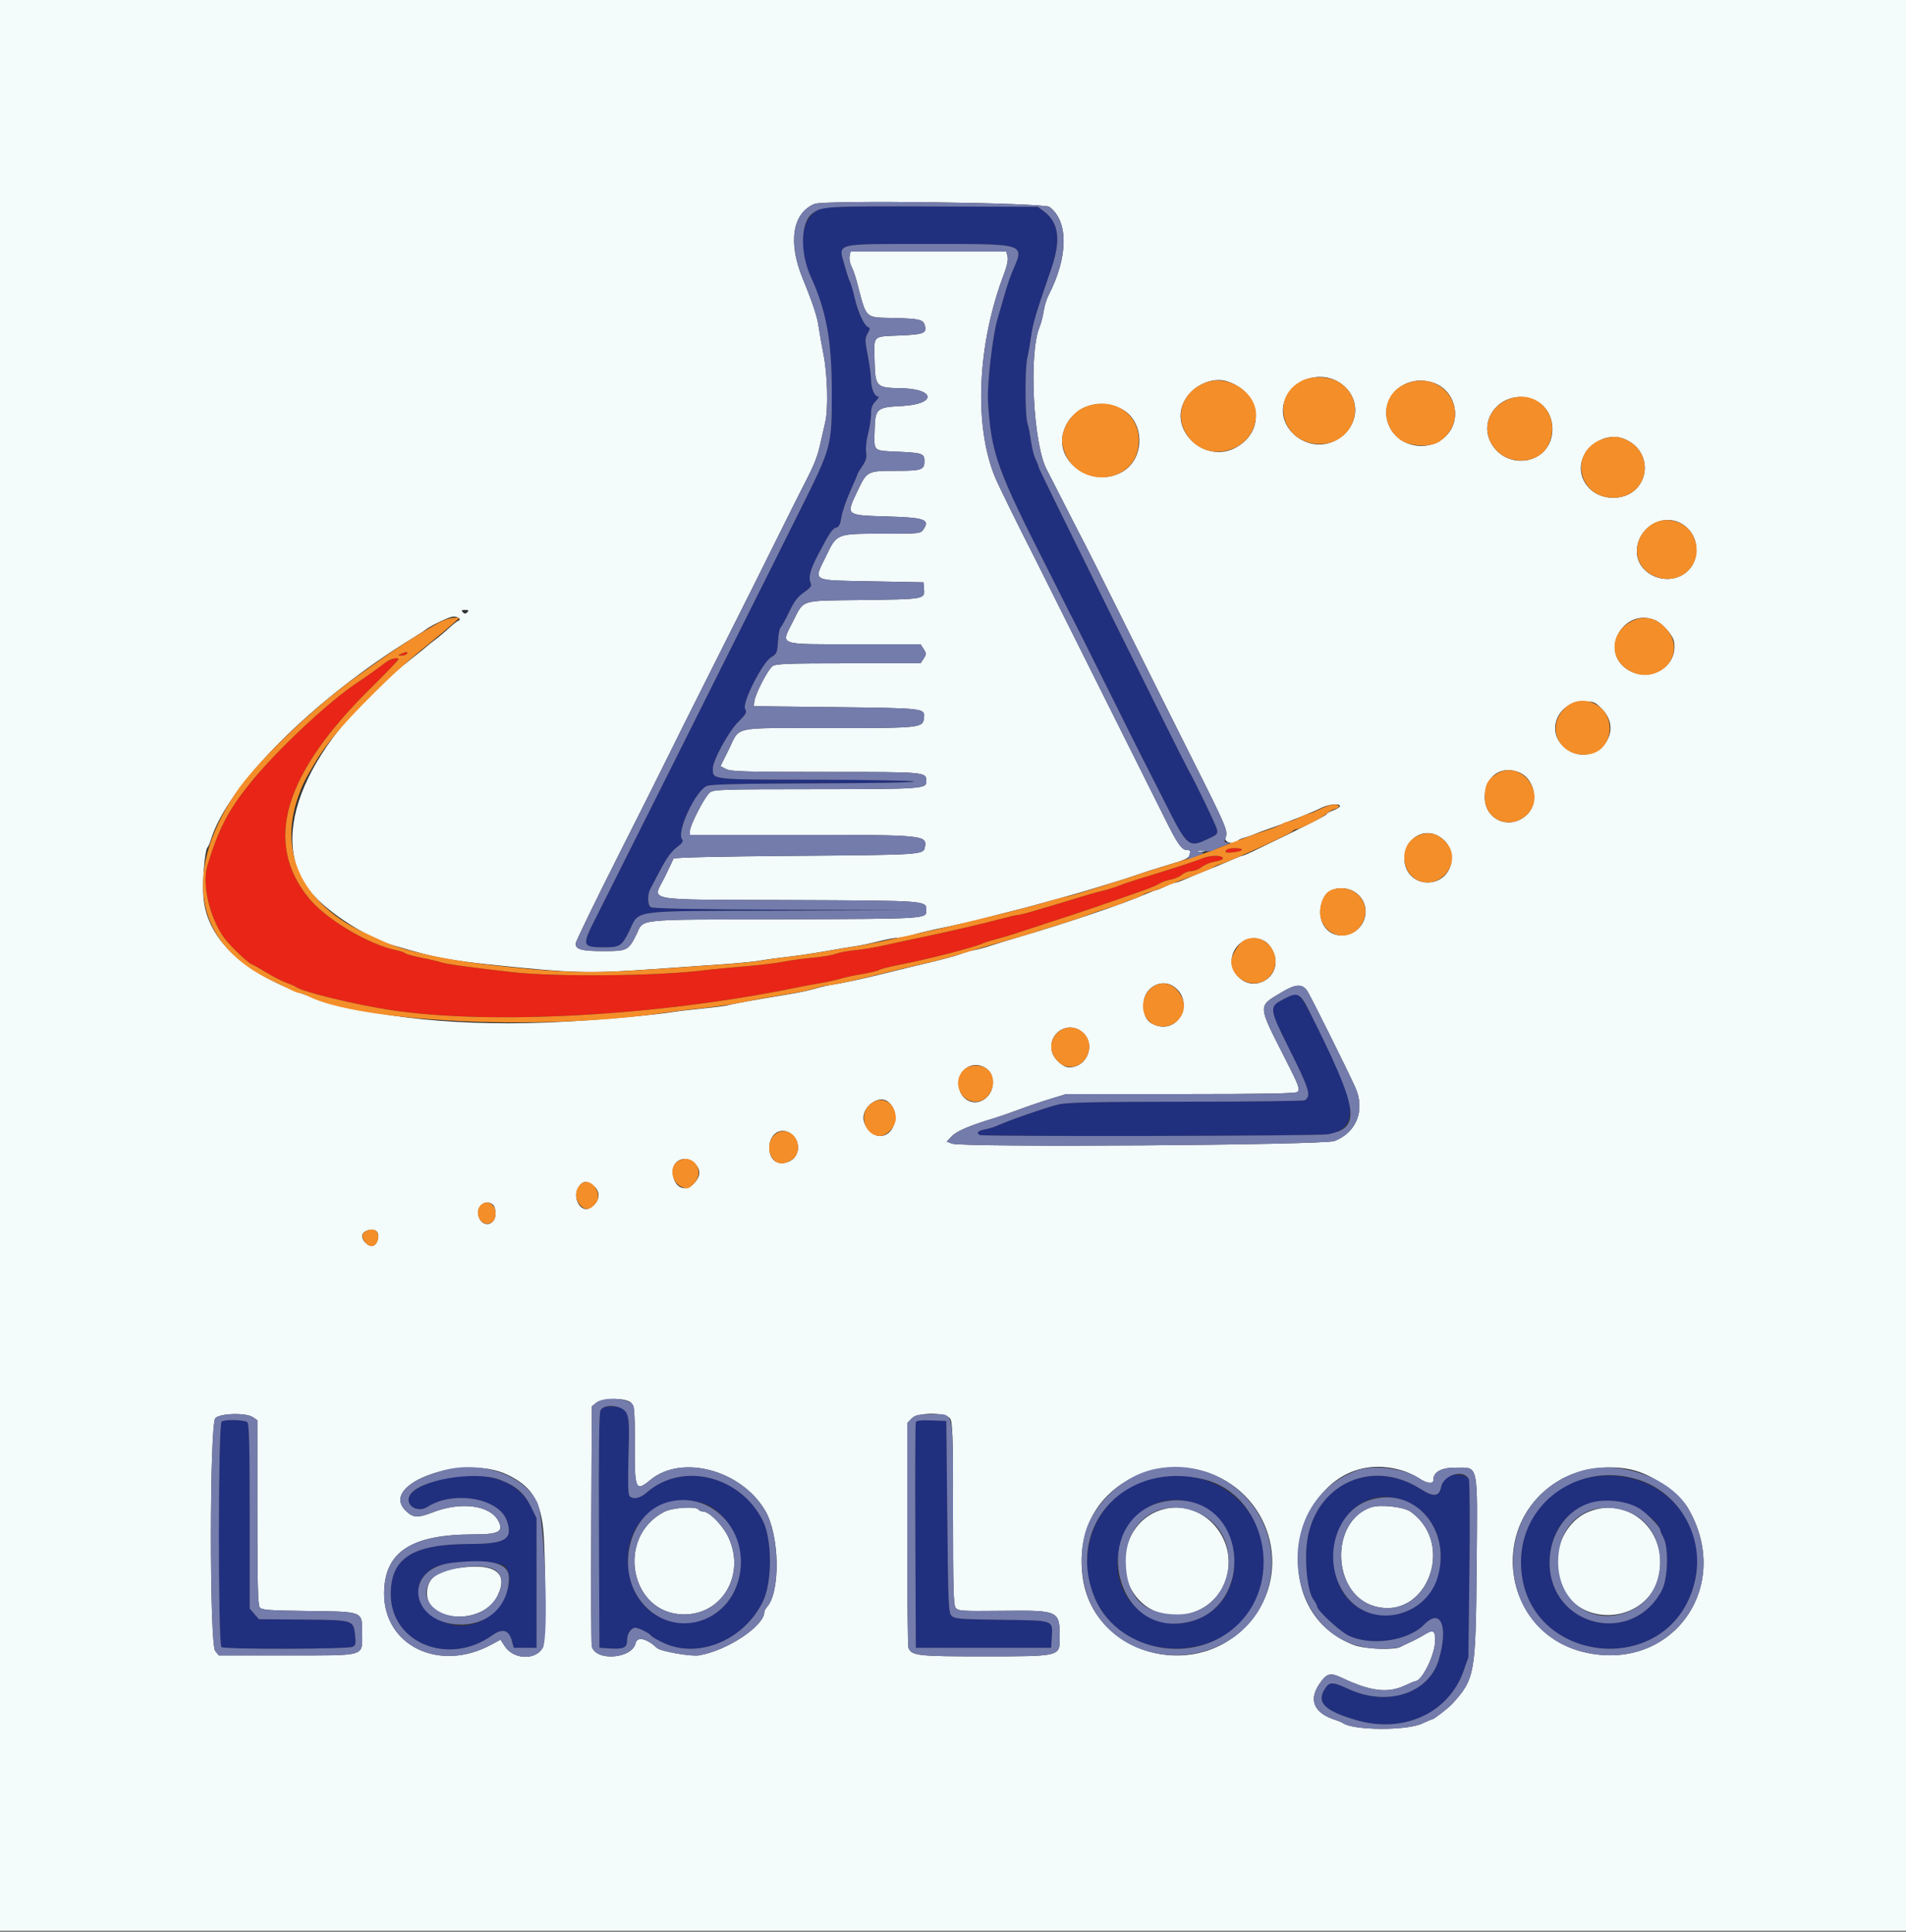 <svg id="svg" version="1.1" xmlns="http://www.w3.org/2000/svg" xmlns:xlink="http://www.w3.org/1999/xlink" width="400" height="405.381" viewBox="0, 0, 400,405.381"><rect x="0" y="0" width="400" height="405.381" fill="#333333" stroke="none"/><g id="svgg"><path id="path0" d="M0.000 202.600 L 0.000 405.200 200.000 405.200 L 400.000 405.200 400.000 202.600 L 400.000 0.000 200.000 0.000 L 0.000 0.000 0.000 202.600 M220.246 43.425 C 224.283 46.439,224.196 53.945,220.032 62.000 C 219.634 62.770,219.182 64.262,219.027 65.315 C 218.873 66.369,218.486 67.854,218.168 68.615 C 215.854 74.153,216.835 93.326,219.702 98.600 C 219.942 99.040,221.734 102.550,223.687 106.400 C 225.639 110.250,227.396 113.670,227.592 114.000 C 227.788 114.330,231.525 121.800,235.897 130.600 C 240.269 139.400,246.784 152.450,250.375 159.600 C 257.458 173.703,257.741 174.377,257.190 175.827 C 256.809 176.829,259.184 177.397,259.773 176.444 C 259.894 176.249,260.489 175.965,261.096 175.813 C 261.703 175.662,262.740 175.302,263.400 175.012 C 264.060 174.723,265.410 174.220,266.400 173.895 C 269.128 172.999,275.614 170.406,277.254 169.555 C 278.776 168.765,281.200 168.531,281.200 169.174 C 281.200 169.380,280.570 169.776,279.800 170.054 C 279.030 170.333,278.400 170.694,278.400 170.856 C 278.400 171.105,273.309 173.675,262.994 178.635 C 261.891 179.166,260.846 179.600,260.672 179.600 C 260.498 179.600,259.539 179.972,258.540 180.427 C 257.541 180.882,255.346 181.795,253.662 182.456 C 251.978 183.117,249.837 184.005,248.904 184.429 C 247.972 184.853,246.982 185.206,246.704 185.214 C 246.427 185.221,245.480 185.575,244.600 186.000 C 243.720 186.425,242.855 186.779,242.678 186.786 C 242.501 186.794,241.601 187.128,240.678 187.530 C 235.627 189.726,223.748 193.744,213.200 196.825 C 211.550 197.307,209.210 198.029,208.000 198.428 C 206.790 198.828,205.170 199.265,204.400 199.399 C 203.630 199.533,202.370 199.898,201.600 200.210 C 200.830 200.522,197.860 201.328,195.000 202.001 C 192.140 202.674,188.450 203.569,186.800 203.989 C 182.361 205.119,176.845 206.327,174.800 206.616 C 173.810 206.756,172.173 207.130,171.163 207.447 C 170.152 207.763,167.722 208.286,165.763 208.609 C 158.679 209.774,153.388 210.728,152.800 210.947 C 152.470 211.070,150.220 211.364,147.800 211.601 C 145.380 211.838,142.320 212.201,141.000 212.407 C 137.065 213.023,126.701 213.947,118.800 214.387 C 74.736 216.842,44.084 206.301,42.693 188.214 C 42.446 185.007,42.962 178.578,43.522 177.876 C 43.731 177.614,44.036 176.950,44.200 176.400 C 47.660 164.802,65.732 146.723,86.800 133.785 C 88.010 133.042,89.180 132.282,89.400 132.096 C 90.187 131.430,93.820 129.663,94.875 129.432 C 95.897 129.209,97.042 129.986,96.136 130.288 C 95.914 130.362,95.027 131.071,94.166 131.863 C 93.305 132.654,91.970 133.773,91.200 134.349 C 90.430 134.924,89.710 135.496,89.600 135.619 C 89.490 135.742,88.050 136.905,86.400 138.204 C 64.261 155.624,55.604 175.738,65.273 187.288 C 68.968 191.701,77.565 197.119,83.200 198.586 C 83.750 198.730,85.370 199.190,86.800 199.609 C 91.164 200.887,95.488 201.650,102.600 202.396 C 120.189 204.241,123.602 204.340,136.800 203.397 C 141.310 203.074,147.790 202.623,151.200 202.394 C 154.610 202.164,158.300 201.811,159.400 201.609 C 160.500 201.406,163.110 201.046,165.200 200.808 C 167.290 200.571,170.980 200.026,173.400 199.597 C 175.820 199.169,178.610 198.703,179.600 198.562 C 180.590 198.421,182.734 197.967,184.364 197.553 C 185.994 197.139,187.819 196.800,188.418 196.800 C 189.018 196.800,190.384 196.536,191.454 196.214 C 192.524 195.892,194.750 195.346,196.400 194.999 C 201.740 193.879,204.153 193.329,206.600 192.674 C 207.920 192.320,210.530 191.653,212.400 191.191 C 214.270 190.729,216.340 190.191,217.000 189.994 C 217.660 189.798,219.910 189.177,222.000 188.614 C 224.090 188.050,226.610 187.338,227.600 187.032 C 228.590 186.725,231.020 185.988,233.000 185.394 C 234.980 184.800,237.500 183.990,238.600 183.595 C 239.700 183.199,242.220 182.391,244.200 181.799 C 249.178 180.309,249.460 180.178,249.707 179.234 C 249.871 178.609,249.738 178.400,249.178 178.400 C 248.001 178.400,247.136 177.180,244.432 171.709 C 243.044 168.899,239.198 161.200,235.885 154.600 C 232.572 148.000,227.267 137.380,224.096 131.000 C 220.924 124.620,217.731 118.230,216.999 116.800 C 213.669 110.292,209.608 102.022,208.848 100.200 C 204.339 89.393,205.077 72.274,210.687 57.531 C 211.346 55.798,211.611 54.500,211.443 53.831 L 211.185 52.800 194.839 52.800 L 178.493 52.800 178.303 53.797 C 178.198 54.346,178.370 55.291,178.686 55.897 C 179.001 56.504,179.496 57.900,179.786 59.000 C 181.932 67.158,181.334 66.573,187.685 66.739 C 193.090 66.881,193.763 67.052,194.108 68.369 C 194.515 69.927,193.831 70.192,188.849 70.400 C 183.051 70.642,183.407 70.299,183.537 75.518 C 183.680 81.220,183.823 81.374,189.105 81.473 C 196.405 81.610,196.541 84.840,189.263 85.200 C 183.919 85.464,183.656 85.708,183.546 90.499 C 183.446 94.809,183.156 94.559,188.533 94.800 C 193.539 95.024,194.000 95.188,194.000 96.744 C 194.000 98.606,193.444 98.800,188.094 98.800 C 182.041 98.800,181.950 98.847,179.986 102.981 C 177.479 108.257,177.304 108.113,186.552 108.395 C 194.096 108.624,195.222 109.049,193.772 111.119 C 193.171 111.977,192.946 112.000,185.210 112.000 C 175.461 112.000,175.671 111.915,173.300 116.817 C 170.724 122.143,169.975 121.750,183.200 122.000 L 193.800 122.200 193.921 123.649 C 194.096 125.736,193.968 125.758,181.000 125.916 C 167.630 126.078,168.815 125.708,166.384 130.480 C 163.820 135.510,162.965 135.200,179.405 135.200 L 193.182 135.200 193.837 136.200 C 194.444 137.126,194.444 137.274,193.837 138.200 L 193.182 139.200 178.080 139.200 C 165.331 139.200,162.845 139.293,162.125 139.798 C 161.157 140.475,158.472 145.684,158.308 147.200 L 158.200 148.200 175.400 148.401 C 193.901 148.617,194.108 148.641,193.922 150.542 C 193.703 152.772,193.561 152.788,173.762 152.794 C 153.028 152.801,155.460 152.255,152.845 157.490 L 151.201 160.780 152.381 161.390 C 153.391 161.913,156.398 162.000,173.352 162.000 C 194.632 162.000,194.400 161.978,194.400 164.014 C 194.400 165.532,193.427 165.600,171.326 165.613 C 151.050 165.626,149.749 165.669,148.922 166.360 C 147.861 167.245,144.800 173.189,144.800 174.363 L 144.800 175.200 167.903 175.200 C 194.027 175.200,194.584 175.255,194.098 177.799 C 193.797 179.372,193.480 179.393,167.033 179.600 C 150.524 179.729,141.419 179.942,141.332 180.200 C 141.258 180.420,140.430 182.167,139.492 184.083 C 136.955 189.260,134.197 188.754,165.692 188.887 C 194.767 189.009,194.400 188.982,194.400 191.000 C 194.400 192.843,194.742 192.821,164.496 192.913 C 132.415 193.011,135.263 192.709,133.512 196.200 C 131.880 199.455,131.589 199.600,126.704 199.600 C 122.120 199.600,120.800 199.250,120.800 198.034 C 120.800 197.628,124.787 189.399,129.659 179.748 C 134.532 170.096,139.257 160.670,140.159 158.801 C 141.062 156.932,145.200 148.652,149.355 140.401 C 156.276 126.660,159.603 120.007,165.355 108.400 C 166.500 106.090,167.994 103.120,168.677 101.800 C 170.911 97.476,171.563 95.838,172.182 93.000 C 172.518 91.460,172.970 89.480,173.187 88.600 C 173.849 85.912,173.670 78.679,172.837 74.463 C 172.417 72.338,171.954 69.700,171.808 68.600 C 171.533 66.531,170.540 63.523,168.465 58.468 C 165.332 50.837,166.303 44.690,170.942 42.792 C 173.017 41.943,219.053 42.534,220.246 43.425 M281.131 80.297 C 285.409 83.070,285.507 88.700,281.332 91.763 C 274.604 96.698,265.637 88.518,270.728 82.091 C 273.205 78.964,277.842 78.164,281.131 80.297 M257.640 80.062 C 264.783 82.490,265.649 90.689,259.116 94.039 C 252.984 97.184,245.593 90.659,248.366 84.551 C 249.959 81.044,254.320 78.934,257.640 80.062 M301.074 80.425 C 305.148 81.960,306.703 87.260,304.102 90.743 C 300.885 95.053,293.778 94.318,291.565 89.446 C 288.945 83.678,294.848 78.077,301.074 80.425 M322.258 84.069 C 326.574 86.098,327.046 92.776,323.066 95.496 C 320.078 97.539,315.888 96.889,313.625 94.032 C 309.115 88.338,315.548 80.915,322.258 84.069 M234.959 85.623 C 240.373 88.018,240.522 96.485,235.197 99.201 C 228.958 102.384,221.205 96.781,223.207 90.536 C 224.784 85.616,230.007 83.432,234.959 85.623 M340.925 92.143 C 347.690 94.969,345.962 104.369,338.662 104.456 C 332.514 104.529,329.471 97.857,333.792 93.781 C 335.896 91.797,338.607 91.174,340.925 92.143 M353.241 110.108 C 357.124 112.702,356.894 118.711,352.832 120.784 C 348.720 122.881,343.520 120.069,343.520 115.749 C 343.520 110.665,349.169 107.388,353.241 110.108 M98.080 128.480 C 97.707 128.853,97.493 128.853,97.120 128.480 C 96.747 128.107,96.853 128.000,97.600 128.000 C 98.347 128.000,98.453 128.107,98.080 128.480 M347.343 130.150 C 348.846 130.779,351.039 133.248,351.299 134.604 C 352.315 139.919,346.031 143.586,341.385 140.390 C 335.613 136.418,340.841 127.434,347.343 130.150 M336.219 148.821 C 341.500 154.235,333.714 161.781,328.128 156.662 C 324.382 153.229,327.071 147.200,332.350 147.200 C 334.497 147.200,334.735 147.300,336.219 148.821 M318.641 162.015 C 322.088 163.326,323.109 168.404,320.440 170.962 C 316.934 174.320,311.600 172.120,311.600 167.316 C 311.600 163.062,314.886 160.588,318.641 162.015 M301.911 175.475 C 306.624 178.180,304.885 185.243,299.520 185.186 C 296.794 185.157,294.733 183.015,294.733 180.213 C 294.733 176.136,298.607 173.579,301.911 175.475 M251.300 178.676 C 251.685 178.776,252.315 178.776,252.700 178.676 C 253.085 178.575,252.770 178.493,252.000 178.493 C 251.230 178.493,250.915 178.575,251.300 178.676 M284.213 187.142 C 288.250 189.604,286.852 195.679,282.115 196.257 C 278.082 196.749,275.765 192.397,277.869 188.279 C 278.854 186.352,281.994 185.790,284.213 187.142 M265.255 197.428 C 266.002 197.815,266.760 198.712,267.222 199.757 C 269.578 205.082,262.580 209.050,259.293 204.253 C 256.601 200.325,261.037 195.247,265.255 197.428 M246.316 207.026 C 250.843 210.197,247.336 217.172,242.278 215.058 C 240.596 214.356,240.000 213.202,240.000 210.650 C 240.000 207.324,243.706 205.198,246.316 207.026 M274.322 207.900 C 274.935 208.767,282.811 224.589,284.428 228.200 C 286.544 232.927,284.706 237.658,280.059 239.449 C 277.821 240.311,201.983 240.830,199.794 239.998 L 198.676 239.573 199.785 238.415 C 200.814 237.342,203.569 236.178,208.800 234.606 C 209.790 234.309,212.130 233.493,214.000 232.794 C 215.870 232.094,218.831 231.089,220.579 230.561 L 223.759 229.600 247.799 229.600 C 265.099 229.600,271.966 229.474,272.291 229.149 C 272.856 228.584,272.581 227.824,269.924 222.600 C 263.835 210.629,263.879 211.297,268.976 208.230 C 271.885 206.480,273.260 206.395,274.322 207.900 M227.140 216.611 C 230.085 219.089,228.192 224.041,224.320 223.987 C 223.112 223.971,221.225 222.282,220.815 220.851 C 219.696 216.949,224.063 214.021,227.140 216.611 M207.142 224.342 C 208.654 225.505,208.786 228.280,207.407 229.918 C 205.090 232.673,201.200 231.095,201.200 227.400 C 201.200 224.098,204.569 222.364,207.142 224.342 M186.223 231.106 C 189.077 233.088,187.948 238.400,184.673 238.400 C 183.073 238.400,181.200 236.355,181.200 234.609 C 181.200 232.062,184.393 229.835,186.223 231.106 M166.115 238.005 C 168.153 239.607,167.837 242.803,165.546 243.766 C 163.179 244.761,161.387 243.412,161.458 240.688 C 161.534 237.811,164.036 236.369,166.115 238.005 M145.818 244.182 C 147.115 245.479,147.059 246.839,145.644 248.352 C 143.696 250.439,141.200 249.033,141.200 245.849 C 141.200 243.327,143.965 242.329,145.818 244.182 M124.546 248.829 C 126.250 250.169,125.848 252.405,123.696 253.551 C 121.928 254.493,120.168 251.547,121.260 249.474 C 122.148 247.786,123.006 247.618,124.546 248.829 M103.520 252.880 C 103.784 253.144,104.000 253.918,104.000 254.600 C 104.000 257.545,100.719 257.685,100.344 254.756 C 100.101 252.861,102.239 251.599,103.520 252.880 M79.116 258.500 C 79.754 259.272,79.223 261.139,78.281 261.438 C 77.406 261.716,76.000 260.444,76.000 259.376 C 76.000 258.242,78.355 257.580,79.116 258.500 M131.719 293.969 C 133.160 294.517,133.259 295.127,133.216 303.237 C 133.167 312.645,133.388 313.139,136.494 310.568 C 143.053 305.137,155.579 308.487,160.583 317.010 C 163.607 322.160,163.831 334.029,160.965 337.231 C 160.654 337.579,160.400 338.050,160.400 338.278 C 160.400 341.224,152.618 346.395,146.694 347.387 C 145.016 347.667,138.611 346.540,137.867 345.834 C 135.772 343.843,133.715 343.368,133.400 344.802 C 132.670 348.124,124.981 348.701,124.192 345.493 C 124.072 345.002,124.024 333.469,124.086 319.865 L 124.200 295.129 125.144 294.365 C 126.185 293.522,129.948 293.296,131.719 293.969 M53.111 297.423 L 54.000 298.045 54.000 317.346 C 54.000 332.171,54.116 336.799,54.500 337.301 C 54.934 337.868,56.283 337.971,64.659 338.078 C 76.387 338.226,76.000 338.065,76.000 342.800 C 76.000 347.701,77.039 347.400,60.123 347.400 L 45.929 347.400 45.165 346.456 C 43.943 344.947,43.976 298.824,45.200 297.600 C 46.244 296.556,51.699 296.434,53.111 297.423 M199.377 297.689 C 199.920 298.463,200.000 301.032,200.000 317.613 C 200.000 333.013,200.104 336.789,200.543 337.390 C 201.048 338.081,201.724 338.126,210.309 338.038 C 222.343 337.916,222.400 337.943,222.400 343.856 C 222.400 347.598,222.405 347.597,206.480 347.599 C 192.518 347.600,191.292 347.459,190.648 345.782 C 190.512 345.426,190.400 334.676,190.400 321.893 L 190.400 298.652 191.270 297.726 C 192.556 296.357,198.426 296.330,199.377 297.689 M106.427 309.452 C 111.351 311.772,113.352 314.779,113.988 320.815 C 114.561 326.260,114.522 344.624,113.935 345.726 C 112.476 348.465,107.799 348.312,105.932 345.464 L 105.036 344.098 103.018 345.183 C 92.212 350.989,80.579 345.391,80.611 334.400 C 80.636 325.690,86.247 322.002,99.477 322.001 C 104.700 322.000,105.748 321.420,104.585 319.172 C 102.884 315.882,96.762 315.067,90.887 317.349 C 87.648 318.607,86.655 318.546,85.107 316.997 C 79.462 311.353,97.167 305.088,106.427 309.452 M253.728 309.112 C 267.402 314.088,271.443 331.077,261.402 341.372 C 250.032 353.029,229.430 346.849,227.243 331.125 C 225.863 321.204,230.278 313.149,239.133 309.430 C 243.191 307.726,249.540 307.588,253.728 309.112 M294.269 308.598 C 295.376 308.927,296.947 309.647,297.759 310.198 C 299.377 311.296,300.800 311.509,300.800 310.654 C 300.800 308.909,302.375 308.000,305.400 308.000 C 310.392 308.000,310.087 306.588,309.893 328.789 C 309.697 351.338,309.529 352.285,304.800 357.534 C 304.037 358.380,300.927 360.800,300.602 360.800 C 300.467 360.800,299.511 361.199,298.478 361.686 C 295.216 363.225,283.976 363.159,281.800 361.587 C 281.580 361.428,280.956 361.161,280.413 360.994 C 275.844 359.589,274.561 356.906,276.825 353.488 C 278.400 351.110,279.114 350.912,281.703 352.136 C 287.689 354.966,291.286 355.388,294.910 353.685 C 295.945 353.198,296.883 352.800,296.996 352.800 C 298.449 352.800,301.194 347.171,301.190 344.200 C 301.186 342.160,300.761 341.931,298.989 343.013 C 298.115 343.547,296.770 344.262,296.000 344.602 C 295.230 344.942,294.287 345.396,293.905 345.610 C 292.635 346.323,286.397 346.074,284.151 345.221 C 263.118 337.227,272.789 302.219,294.269 308.598 M344.196 308.956 C 348.067 310.361,352.688 313.825,354.251 316.495 C 363.763 332.735,351.189 350.693,333.000 346.844 C 315.392 343.118,311.745 319.753,327.344 310.611 C 332.108 307.820,339.159 307.127,344.196 308.956 M287.757 316.317 C 279.077 319.236,279.474 334.375,288.300 337.026 C 299.317 340.335,305.667 324.043,296.016 317.229 C 294.578 316.214,289.674 315.672,287.757 316.317 M139.400 317.263 C 129.109 322.584,132.243 338.784,143.565 338.797 C 151.668 338.806,156.521 330.331,152.853 322.577 C 151.660 320.056,148.845 317.200,147.552 317.200 C 147.164 317.200,146.736 317.020,146.600 316.800 C 146.135 316.047,141.128 316.369,139.400 317.263 M242.825 317.164 C 235.539 320.119,233.634 330.614,239.385 336.124 C 244.549 341.072,253.585 339.367,256.695 332.857 C 261.125 323.586,252.119 313.396,242.825 317.164 M333.400 317.249 C 327.742 319.528,325.030 327.402,327.899 333.224 C 332.149 341.847,345.678 340.388,348.028 331.053 C 350.397 321.645,342.047 313.766,333.400 317.249 M95.161 329.205 C 91.424 329.837,89.600 331.526,89.600 334.355 C 89.600 340.544,101.346 341.029,104.374 334.966 C 106.939 329.831,103.644 327.770,95.161 329.205 " stroke="none" fill="#f3fbfb" fill-rule="evenodd"></path><path id="path1" d="M172.748 43.580 C 168.245 44.970,167.098 51.373,170.153 58.064 C 173.420 65.220,174.560 71.452,174.567 82.200 C 174.574 93.650,174.545 93.759,167.863 107.137 C 165.188 112.493,162.370 118.136,161.600 119.679 C 153.222 136.459,126.778 189.216,125.049 192.600 C 122.040 198.489,122.128 198.800,126.800 198.800 C 130.060 198.800,130.497 198.523,132.000 195.503 C 134.332 190.816,131.426 191.218,163.800 191.104 L 191.800 191.006 164.438 190.900 C 145.038 190.825,136.919 190.665,136.538 190.348 C 135.867 189.792,135.850 187.699,136.506 186.489 C 136.778 185.987,137.777 184.097,138.727 182.289 C 139.887 180.079,140.967 178.616,142.018 177.830 C 143.204 176.943,143.478 176.535,143.153 176.144 C 141.886 174.617,146.049 165.737,148.413 164.923 C 149.413 164.579,155.779 164.431,171.200 164.394 C 183.537 164.365,192.261 164.198,191.800 164.000 C 191.360 163.811,181.983 163.644,170.962 163.628 C 149.003 163.597,149.600 163.663,149.600 161.260 C 149.600 159.584,152.888 153.550,154.895 151.543 C 156.615 149.823,156.780 149.510,156.371 148.745 C 155.705 147.502,160.007 139.008,161.854 137.916 C 163.020 137.227,163.120 136.991,163.275 134.560 C 163.366 133.122,163.612 131.823,163.821 131.673 C 164.029 131.523,164.830 130.073,165.600 128.451 C 166.676 126.185,167.400 125.227,168.728 124.312 C 170.019 123.424,170.381 122.956,170.161 122.462 C 169.585 121.168,169.986 119.617,171.773 116.229 C 174.159 111.706,174.697 110.920,175.566 110.693 C 176.088 110.556,176.374 109.952,176.579 108.551 C 176.736 107.478,177.570 105.025,178.432 103.099 C 179.295 101.174,180.000 99.517,180.000 99.417 C 180.000 99.317,180.448 98.575,180.997 97.767 C 181.773 96.623,181.943 95.978,181.768 94.849 C 181.644 94.049,181.825 92.332,182.172 91.016 C 182.517 89.705,182.800 87.852,182.800 86.898 C 182.800 85.590,183.041 84.922,183.782 84.182 C 184.346 83.618,184.543 83.200,184.246 83.200 C 183.521 83.200,182.800 81.440,182.803 79.681 C 182.804 78.867,182.499 76.602,182.125 74.649 C 181.498 71.379,181.495 71.009,182.087 69.978 C 182.616 69.055,182.633 68.822,182.183 68.649 C 181.353 68.330,180.065 65.530,179.370 62.533 C 179.028 61.057,178.588 59.550,178.392 59.185 C 178.196 58.819,177.684 57.250,177.254 55.697 C 175.925 50.900,174.741 51.200,195.016 51.200 C 215.568 51.200,215.040 51.024,212.445 57.000 C 212.062 57.880,211.336 60.040,210.830 61.800 C 210.325 63.560,209.659 65.851,209.351 66.890 C 208.295 70.452,207.115 80.773,207.350 84.400 C 208.059 95.362,209.142 98.354,220.458 120.600 C 221.129 121.920,222.394 124.440,223.268 126.200 C 224.143 127.960,225.016 129.670,225.209 130.000 C 225.402 130.330,228.644 136.810,232.413 144.400 C 236.182 151.990,239.417 158.470,239.603 158.800 C 239.788 159.130,241.875 163.242,244.240 167.937 C 249.359 178.097,249.331 178.075,254.122 175.765 C 255.444 175.127,255.611 174.897,255.390 174.015 C 255.156 173.079,250.737 163.905,249.410 161.600 C 248.108 159.338,218.000 98.494,218.000 98.124 C 218.000 97.904,217.711 97.144,217.358 96.436 C 217.005 95.728,216.567 94.036,216.385 92.675 C 216.203 91.314,215.861 89.571,215.627 88.803 C 215.094 87.058,215.083 77.156,215.611 75.000 C 215.827 74.120,216.175 72.140,216.385 70.600 C 216.751 67.911,217.447 65.581,220.625 56.400 C 222.697 50.415,222.233 46.725,219.113 44.385 L 217.800 43.400 195.800 43.328 C 183.700 43.288,173.327 43.402,172.748 43.580 M269.727 209.486 C 266.179 211.303,266.183 211.338,270.779 220.555 C 274.808 228.634,275.203 229.970,273.835 230.894 C 273.596 231.056,262.420 231.194,249.000 231.202 C 229.925 231.214,224.076 231.335,222.200 231.760 C 219.855 232.291,211.787 235.077,209.400 236.179 C 208.740 236.484,207.525 236.859,206.700 237.011 C 205.232 237.283,204.819 237.717,205.581 238.188 C 206.163 238.548,276.764 238.405,278.664 238.040 C 284.641 236.892,284.818 232.666,279.355 221.512 C 272.295 207.096,272.905 207.858,269.727 209.486 M126.011 295.979 C 125.731 296.502,125.628 304.832,125.697 321.279 L 125.800 345.800 127.773 345.925 C 130.913 346.124,131.600 345.818,131.600 344.221 C 131.600 342.839,132.436 341.600,133.367 341.600 C 134.048 341.600,136.321 342.748,136.630 343.248 C 136.765 343.466,137.893 344.130,139.138 344.723 C 146.511 348.234,156.186 344.228,160.133 336.030 C 162.073 332.002,162.066 323.128,160.119 319.191 C 155.409 309.664,143.177 306.669,135.720 313.217 C 134.331 314.436,132.892 314.732,132.119 313.959 C 131.812 313.652,131.744 311.124,131.896 305.651 C 132.171 295.782,131.988 295.200,128.604 295.200 C 126.857 295.200,126.346 295.354,126.011 295.979 M46.509 298.324 C 45.770 298.794,45.743 345.190,46.481 345.659 C 47.247 346.144,73.093 346.086,74.007 345.596 C 74.653 345.251,74.726 344.890,74.517 343.096 C 74.149 339.947,74.215 339.966,63.565 339.877 L 54.331 339.800 53.365 338.678 L 52.400 337.555 52.400 318.258 C 52.400 303.782,52.280 298.840,51.920 298.480 C 51.389 297.949,47.285 297.831,46.509 298.324 M192.190 298.483 C 192.081 298.767,192.039 309.530,192.096 322.400 L 192.200 345.800 206.400 345.800 L 220.600 345.800 220.720 343.712 C 220.940 339.902,221.406 340.070,210.213 339.926 C 201.455 339.813,200.352 339.725,199.714 339.086 C 199.053 338.425,198.985 336.871,198.800 318.286 L 198.600 298.200 195.494 298.083 C 193.236 297.998,192.334 298.107,192.190 298.483 M303.324 310.084 C 302.984 310.460,302.588 311.340,302.445 312.041 C 302.024 314.099,300.862 314.215,298.127 312.470 C 287.515 305.701,275.246 311.909,274.190 324.580 C 273.837 328.826,274.505 334.062,275.596 335.594 C 276.038 336.215,276.400 336.893,276.400 337.101 C 276.400 337.933,281.126 342.323,283.000 343.231 C 287.697 345.507,295.529 344.375,298.860 340.939 C 302.366 337.321,304.021 341.290,301.937 348.321 C 299.846 355.375,291.163 358.200,283.045 354.467 C 279.592 352.879,278.984 352.883,277.986 354.500 C 276.248 357.316,278.059 359.070,284.689 360.992 C 294.553 363.852,304.023 359.504,307.138 350.687 L 308.158 347.800 308.379 329.507 C 308.501 319.447,308.445 310.868,308.255 310.443 C 307.769 309.358,304.215 309.099,303.324 310.084 M94.800 309.993 C 90.766 310.618,86.777 312.348,85.992 313.814 C 84.902 315.851,87.592 317.596,89.714 316.229 C 95.184 312.707,104.820 314.414,106.395 319.184 C 107.671 323.051,106.132 323.995,98.520 324.014 C 86.544 324.045,81.983 326.968,82.006 334.597 C 82.037 344.815,94.194 349.705,103.323 343.172 C 105.411 341.678,106.767 342.028,107.383 344.221 L 107.826 345.800 110.213 345.800 L 112.600 345.800 112.600 332.200 L 112.600 318.600 111.532 316.400 C 108.943 311.065,102.877 308.743,94.800 309.993 M242.859 310.024 C 229.813 312.346,223.823 327.750,231.702 338.716 C 239.334 349.340,257.854 347.941,263.271 336.332 C 270.065 321.773,258.754 307.196,242.859 310.024 M333.637 310.027 C 325.300 311.510,319.200 319.019,319.200 327.800 C 319.200 349.340,350.500 352.990,355.642 332.050 C 358.890 318.821,347.618 307.540,333.637 310.027 M293.775 314.573 C 306.711 318.466,304.393 338.812,290.998 338.951 C 284.364 339.020,279.960 334.197,279.898 326.795 C 279.826 318.177,286.429 312.362,293.775 314.573 M146.819 315.241 C 152.400 316.438,156.538 324.046,155.202 330.652 C 152.634 343.347,135.783 344.103,132.338 331.679 C 129.501 321.446,136.850 313.104,146.819 315.241 M250.200 315.240 C 261.055 318.195,262.294 334.909,252.000 339.511 C 248.625 341.020,245.572 341.124,242.410 339.837 C 227.894 333.930,235.113 311.133,250.200 315.240 M340.847 315.341 C 343.753 316.025,348.341 319.467,348.392 321.000 C 348.399 321.220,348.702 321.940,349.065 322.600 C 350.248 324.750,350.054 331.324,348.735 333.800 C 342.445 345.606,325.200 341.283,325.200 327.901 C 325.200 318.977,332.250 313.318,340.847 315.341 M106.090 328.812 C 108.399 331.663,105.568 337.989,101.000 340.186 C 92.252 344.395,82.772 333.851,90.956 329.015 C 93.726 327.378,104.808 327.229,106.090 328.812 " stroke="none" fill="#212f7f" fill-rule="evenodd"></path><path id="path2" d="M84.200 137.200 C 83.429 137.531,83.431 137.545,84.276 137.572 C 84.758 137.587,85.264 137.420,85.400 137.200 C 85.692 136.727,85.301 136.727,84.200 137.200 M82.095 138.414 C 81.597 138.614,80.967 138.961,80.695 139.184 C 79.815 139.906,76.633 142.187,75.420 142.965 C 69.299 146.896,57.965 157.506,52.233 164.671 C 47.871 170.123,45.814 174.126,43.536 181.593 C 42.341 185.510,43.954 192.506,47.042 196.806 C 48.235 198.466,52.371 202.400,52.923 202.400 C 53.030 202.400,54.330 203.136,55.812 204.036 C 57.293 204.936,59.231 205.929,60.118 206.242 C 61.005 206.555,61.926 206.963,62.165 207.148 C 63.438 208.137,74.900 210.910,82.200 211.995 C 103.215 215.117,137.984 213.196,166.800 207.321 C 168.450 206.984,170.880 206.531,172.200 206.313 C 173.520 206.095,175.413 205.676,176.406 205.381 C 177.399 205.087,179.450 204.648,180.964 204.406 C 182.477 204.164,184.071 203.776,184.504 203.544 C 184.938 203.312,187.027 202.790,189.146 202.383 C 194.715 201.315,204.345 198.836,206.200 197.993 C 206.640 197.793,207.990 197.368,209.200 197.049 C 210.410 196.730,211.940 196.283,212.600 196.056 C 213.260 195.829,217.130 194.564,221.200 193.244 C 227.699 191.138,232.517 189.496,240.344 186.721 C 241.523 186.303,242.873 185.713,243.344 185.410 C 243.815 185.107,244.869 184.737,245.687 184.587 C 246.505 184.438,247.568 183.975,248.049 183.558 C 248.529 183.141,249.411 182.800,250.007 182.800 C 250.604 182.800,251.536 182.451,252.078 182.025 C 252.620 181.598,253.589 181.132,254.232 180.988 C 256.475 180.485,256.810 180.340,256.582 179.971 C 256.238 179.414,253.690 179.525,252.260 180.160 C 251.086 180.682,245.561 182.473,239.000 184.458 C 237.460 184.924,235.594 185.559,234.854 185.868 C 234.114 186.177,232.494 186.679,231.254 186.983 C 230.014 187.287,228.460 187.713,227.800 187.930 C 227.140 188.146,225.340 188.693,223.800 189.146 C 222.260 189.599,219.486 190.426,217.635 190.984 C 215.785 191.543,214.014 192.000,213.701 192.000 C 213.387 192.000,211.841 192.351,210.265 192.780 C 206.676 193.757,198.256 195.712,193.000 196.789 C 190.800 197.239,187.470 197.956,185.600 198.381 C 183.730 198.806,181.030 199.257,179.600 199.383 C 178.170 199.509,176.280 199.862,175.400 200.166 C 174.520 200.471,172.360 200.837,170.600 200.980 C 168.840 201.123,166.140 201.489,164.600 201.794 C 163.060 202.099,159.280 202.555,156.200 202.806 C 153.120 203.057,149.268 203.430,147.639 203.636 C 138.194 204.826,116.543 205.037,107.600 204.025 C 98.881 203.038,93.673 202.322,92.600 201.962 C 91.940 201.741,90.074 201.303,88.453 200.990 C 86.833 200.677,85.303 200.257,85.053 200.057 C 84.804 199.856,83.970 199.567,83.200 199.414 C 77.447 198.272,68.455 192.936,64.846 188.523 C 55.242 176.779,59.499 162.407,77.960 144.254 C 84.118 138.198,84.709 137.364,82.095 138.414 M257.467 178.267 C 256.889 178.844,257.268 179.015,258.803 178.868 C 259.684 178.784,260.505 178.555,260.626 178.358 C 260.879 177.948,257.872 177.861,257.467 178.267 " stroke="none" fill="#e82517" fill-rule="evenodd"></path><path id="path3" d="M273.290 79.864 C 266.313 83.303,269.073 93.216,277.000 93.189 C 284.250 93.163,287.127 84.184,281.131 80.297 C 279.115 78.990,275.472 78.788,273.290 79.864 M253.491 80.131 C 247.848 81.886,246.025 87.947,249.848 92.245 C 254.553 97.535,263.600 94.063,263.600 86.967 C 263.600 82.465,258.052 78.712,253.491 80.131 M294.814 80.632 C 290.064 82.693,289.530 88.970,293.825 92.246 C 295.810 93.760,300.418 93.940,302.246 92.575 C 309.418 87.221,303.086 77.045,294.814 80.632 M316.200 83.952 C 312.058 85.854,310.861 90.542,313.625 94.032 C 316.628 97.823,322.991 97.443,324.941 93.356 C 327.896 87.158,322.309 81.147,316.200 83.952 M227.354 85.565 C 224.589 86.820,222.426 90.628,222.959 93.296 C 224.899 102.995,239.000 102.207,239.000 92.400 C 239.000 86.452,233.067 82.970,227.354 85.565 M336.453 92.112 C 329.168 94.440,330.977 104.548,338.662 104.456 C 345.962 104.369,347.690 94.969,340.925 92.143 C 339.425 91.516,338.342 91.509,336.453 92.112 M346.292 110.300 C 342.410 113.271,342.668 118.609,346.794 120.700 C 352.501 123.593,358.151 118.084,355.299 112.408 C 353.665 109.156,349.163 108.102,346.292 110.300 M91.956 130.749 C 86.195 134.033,83.188 136.008,74.734 142.064 C 65.456 148.710,53.445 160.313,49.299 166.636 C 38.028 183.829,41.103 198.500,57.555 206.026 C 58.570 206.490,60.055 207.214,60.854 207.635 C 61.654 208.056,62.554 208.401,62.854 208.402 C 63.155 208.404,63.864 208.647,64.431 208.943 C 75.096 214.508,113.560 216.361,139.400 212.555 C 141.600 212.231,145.200 211.788,147.400 211.570 C 149.600 211.353,152.750 210.915,154.400 210.598 C 156.050 210.280,158.390 209.831,159.600 209.600 C 160.810 209.368,163.510 208.909,165.600 208.579 C 167.690 208.250,170.197 207.714,171.171 207.390 C 172.145 207.065,173.303 206.800,173.743 206.800 C 174.550 206.800,180.854 205.410,186.400 204.010 C 188.050 203.593,191.470 202.778,194.000 202.199 C 196.530 201.620,199.680 200.808,201.000 200.394 C 202.320 199.980,205.020 199.177,207.000 198.611 C 213.761 196.675,216.200 195.955,218.000 195.361 C 218.990 195.035,221.240 194.330,223.000 193.795 C 224.760 193.260,227.190 192.445,228.400 191.984 C 229.610 191.523,231.500 190.877,232.600 190.548 C 233.700 190.219,235.140 189.712,235.800 189.420 C 236.460 189.128,237.450 188.760,238.000 188.603 C 238.550 188.445,239.360 188.094,239.800 187.822 C 240.240 187.549,241.140 187.194,241.800 187.032 C 242.460 186.871,243.540 186.490,244.200 186.187 C 244.860 185.884,246.120 185.373,247.000 185.052 C 251.259 183.498,254.220 182.317,254.591 182.023 C 254.816 181.844,255.450 181.566,256.000 181.404 C 258.161 180.770,270.446 175.173,271.129 174.512 C 271.419 174.231,271.869 174.000,272.129 174.000 C 272.838 174.000,277.660 171.499,278.471 170.710 C 278.861 170.331,279.633 169.907,280.187 169.768 C 280.741 169.628,281.095 169.354,280.974 169.157 C 280.592 168.540,279.073 168.789,277.000 169.809 C 275.900 170.350,274.813 170.794,274.585 170.796 C 274.356 170.798,273.463 171.160,272.600 171.600 C 271.737 172.040,270.749 172.400,270.404 172.400 C 270.060 172.400,269.423 172.646,268.989 172.946 C 268.555 173.246,267.300 173.767,266.200 174.103 C 264.341 174.671,256.412 177.598,254.600 178.384 C 253.373 178.917,248.204 180.627,244.200 181.825 C 242.220 182.417,239.898 183.158,239.040 183.472 C 238.182 183.785,235.752 184.570,233.640 185.216 C 231.528 185.863,228.720 186.741,227.400 187.168 C 226.080 187.595,224.370 188.062,223.600 188.207 C 222.830 188.351,220.848 188.887,219.195 189.398 C 217.542 189.909,213.132 191.065,209.395 191.968 C 205.658 192.870,201.160 193.955,199.400 194.380 C 197.640 194.804,194.400 195.536,192.200 196.006 C 190.000 196.476,186.670 197.194,184.800 197.601 C 182.930 198.009,180.590 198.454,179.600 198.590 C 178.610 198.726,175.910 199.177,173.600 199.592 C 171.290 200.007,167.600 200.550,165.400 200.798 C 163.200 201.047,160.590 201.415,159.600 201.617 C 158.610 201.819,155.010 202.171,151.600 202.398 C 148.190 202.625,141.710 203.074,137.200 203.397 C 123.706 204.362,117.618 204.185,101.800 202.370 C 93.534 201.422,84.554 199.448,81.000 197.799 C 80.340 197.493,78.540 196.674,77.000 195.979 C 63.762 190.009,58.355 179.343,62.514 167.400 C 63.437 164.749,63.778 164.049,66.025 160.200 C 68.204 156.469,71.697 152.261,77.169 146.778 C 82.717 141.219,85.199 138.973,90.563 134.658 C 91.862 133.613,93.733 132.047,94.719 131.179 L 96.513 129.600 95.156 129.649 C 94.410 129.676,92.970 130.171,91.956 130.749 M342.336 130.409 C 338.092 132.651,337.603 137.787,341.385 140.390 C 347.354 144.497,354.421 137.690,349.892 132.195 C 347.774 129.626,345.041 128.980,342.336 130.409 M85.400 137.200 C 85.264 137.420,84.758 137.587,84.276 137.572 C 83.431 137.545,83.429 137.531,84.200 137.200 C 85.301 136.727,85.692 136.727,85.400 137.200 M83.600 138.354 C 83.600 138.548,81.062 141.203,77.960 144.254 C 59.499 162.407,55.242 176.779,64.846 188.523 C 68.455 192.936,77.447 198.272,83.200 199.414 C 83.970 199.567,84.804 199.856,85.053 200.057 C 85.303 200.257,86.833 200.677,88.453 200.990 C 90.074 201.303,91.940 201.741,92.600 201.962 C 93.673 202.322,98.881 203.038,107.600 204.025 C 116.543 205.037,138.194 204.826,147.639 203.636 C 149.268 203.430,153.120 203.057,156.200 202.806 C 159.280 202.555,163.060 202.099,164.600 201.794 C 166.140 201.489,168.840 201.123,170.600 200.980 C 172.360 200.837,174.520 200.471,175.400 200.166 C 176.280 199.862,178.170 199.509,179.600 199.383 C 181.030 199.257,183.730 198.806,185.600 198.381 C 187.470 197.956,190.800 197.239,193.000 196.789 C 198.256 195.712,206.676 193.757,210.265 192.780 C 211.841 192.351,213.387 192.000,213.701 192.000 C 214.014 192.000,215.785 191.543,217.635 190.984 C 219.486 190.426,222.260 189.599,223.800 189.146 C 225.340 188.693,227.140 188.146,227.800 187.930 C 228.460 187.713,230.014 187.287,231.254 186.983 C 232.494 186.679,234.114 186.177,234.854 185.868 C 235.594 185.559,237.460 184.924,239.000 184.458 C 245.561 182.473,251.086 180.682,252.260 180.160 C 253.690 179.525,256.238 179.414,256.582 179.971 C 256.810 180.340,256.475 180.485,254.232 180.988 C 253.589 181.132,252.620 181.598,252.078 182.025 C 251.536 182.451,250.604 182.800,250.007 182.800 C 249.411 182.800,248.529 183.141,248.049 183.558 C 247.568 183.975,246.505 184.438,245.687 184.587 C 244.869 184.737,243.815 185.107,243.344 185.410 C 242.873 185.713,241.523 186.303,240.344 186.721 C 232.517 189.496,227.699 191.138,221.200 193.244 C 217.130 194.564,213.260 195.829,212.600 196.056 C 211.940 196.283,210.410 196.730,209.200 197.049 C 207.990 197.368,206.640 197.793,206.200 197.993 C 204.345 198.836,194.715 201.315,189.146 202.383 C 187.027 202.790,184.938 203.312,184.504 203.544 C 184.071 203.776,182.477 204.164,180.964 204.406 C 179.450 204.648,177.399 205.087,176.406 205.381 C 175.413 205.676,173.520 206.095,172.200 206.313 C 170.880 206.531,168.450 206.984,166.800 207.321 C 137.984 213.196,103.215 215.117,82.200 211.995 C 74.900 210.910,63.438 208.137,62.165 207.148 C 61.926 206.963,61.005 206.555,60.118 206.242 C 59.231 205.929,57.293 204.936,55.812 204.036 C 54.330 203.136,53.030 202.400,52.923 202.400 C 52.371 202.400,48.235 198.466,47.042 196.806 C 43.954 192.506,42.341 185.510,43.536 181.593 C 45.814 174.126,47.871 170.123,52.233 164.671 C 57.965 157.506,69.299 146.896,75.420 142.965 C 76.633 142.187,79.815 139.906,80.695 139.184 C 81.760 138.311,83.600 137.785,83.600 138.354 M328.816 148.248 C 323.894 152.389,327.356 159.435,333.726 158.240 C 337.788 157.478,339.255 151.934,336.219 148.821 C 334.164 146.714,330.936 146.464,328.816 148.248 M314.147 162.367 C 312.182 163.565,311.600 164.696,311.600 167.316 C 311.600 172.120,316.934 174.320,320.440 170.962 C 324.830 166.756,319.311 159.218,314.147 162.367 M297.360 175.470 C 292.818 177.736,294.462 185.132,299.520 185.186 C 303.440 185.228,306.130 180.591,303.995 177.474 C 302.272 174.960,299.849 174.228,297.360 175.470 M260.626 178.358 C 260.375 178.764,257.200 179.152,257.200 178.777 C 257.200 178.229,257.815 178.000,259.290 178.000 C 260.147 178.000,260.748 178.161,260.626 178.358 M279.321 186.805 C 277.443 187.561,276.400 191.235,277.440 193.428 C 279.369 197.493,284.601 197.243,286.218 193.009 C 287.785 188.905,283.555 185.100,279.321 186.805 M261.331 197.201 C 260.110 197.693,258.400 200.358,258.400 201.768 C 258.400 205.507,263.122 207.760,265.958 205.374 C 270.042 201.937,266.241 195.222,261.331 197.201 M241.989 207.059 C 239.035 209.026,239.207 213.775,242.278 215.058 C 246.081 216.647,249.826 212.780,247.983 209.167 C 246.617 206.488,244.149 205.620,241.989 207.059 M222.078 216.596 C 220.057 218.297,220.141 221.108,222.270 222.981 C 224.244 224.717,227.178 223.908,228.254 221.332 C 229.916 217.355,225.343 213.848,222.078 216.596 M202.182 224.582 C 199.811 226.953,201.456 231.200,204.746 231.200 C 208.061 231.200,209.755 226.352,207.142 224.342 C 205.745 223.268,203.382 223.382,202.182 224.582 M182.369 231.969 C 180.146 234.192,181.654 238.400,184.673 238.400 C 186.157 238.400,188.000 236.361,188.000 234.720 C 188.000 231.190,184.741 229.598,182.369 231.969 M162.573 238.122 C 160.638 239.786,161.256 243.503,163.569 244.108 C 164.744 244.415,166.772 243.327,167.220 242.149 C 168.468 238.865,165.101 235.947,162.573 238.122 M142.089 243.823 C 140.331 245.054,141.049 248.390,143.236 249.153 C 144.385 249.553,144.585 249.487,145.644 248.352 C 148.239 245.575,145.169 241.665,142.089 243.823 M122.160 248.306 C 120.630 249.328,120.459 251.515,121.796 252.958 C 122.861 254.107,123.934 253.936,125.087 252.435 C 126.566 250.509,124.090 247.017,122.160 248.306 M100.754 253.056 C 99.669 254.363,100.590 256.800,102.169 256.800 C 103.381 256.800,104.000 256.056,104.000 254.600 C 104.000 252.527,101.987 251.569,100.754 253.056 M76.700 258.432 C 75.805 258.953,75.813 259.680,76.725 260.806 C 77.669 261.973,79.031 261.595,79.320 260.087 C 79.668 258.277,78.372 257.458,76.700 258.432 " stroke="none" fill="#f48e29" fill-rule="evenodd"></path><path id="path4" d="M170.942 42.792 C 166.303 44.690,165.332 50.837,168.465 58.468 C 170.540 63.523,171.533 66.531,171.808 68.600 C 171.954 69.700,172.417 72.338,172.837 74.463 C 173.670 78.679,173.849 85.912,173.187 88.600 C 172.970 89.480,172.518 91.460,172.182 93.000 C 171.563 95.838,170.911 97.476,168.677 101.800 C 167.994 103.120,166.500 106.090,165.355 108.400 C 159.603 120.007,156.276 126.660,149.355 140.401 C 145.200 148.652,141.062 156.932,140.159 158.801 C 139.257 160.670,134.532 170.096,129.659 179.748 C 124.787 189.399,120.800 197.628,120.800 198.034 C 120.800 199.250,122.120 199.600,126.704 199.600 C 131.589 199.600,131.880 199.455,133.512 196.200 C 135.263 192.709,132.415 193.011,164.496 192.913 C 194.742 192.821,194.400 192.843,194.400 191.000 C 194.400 188.982,194.767 189.009,165.692 188.887 C 134.197 188.754,136.955 189.260,139.492 184.083 C 140.430 182.167,141.258 180.420,141.332 180.200 C 141.419 179.942,150.524 179.729,167.033 179.600 C 193.480 179.393,193.797 179.372,194.098 177.799 C 194.584 175.255,194.027 175.200,167.903 175.200 L 144.800 175.200 144.800 174.363 C 144.800 173.189,147.861 167.245,148.922 166.360 C 149.749 165.669,151.050 165.626,171.326 165.613 C 193.427 165.600,194.400 165.532,194.400 164.014 C 194.400 161.978,194.632 162.000,173.352 162.000 C 156.398 162.000,153.391 161.913,152.381 161.390 L 151.201 160.780 152.845 157.490 C 155.460 152.255,153.028 152.801,173.762 152.794 C 193.561 152.788,193.703 152.772,193.922 150.542 C 194.108 148.641,193.901 148.617,175.400 148.401 L 158.200 148.200 158.308 147.200 C 158.472 145.684,161.157 140.475,162.125 139.798 C 162.845 139.293,165.331 139.200,178.080 139.200 L 193.182 139.200 193.837 138.200 C 194.444 137.274,194.444 137.126,193.837 136.200 L 193.182 135.200 179.405 135.200 C 162.965 135.200,163.820 135.510,166.384 130.480 C 168.815 125.708,167.630 126.078,181.000 125.916 C 193.968 125.758,194.096 125.736,193.921 123.649 L 193.800 122.200 183.200 122.000 C 169.975 121.750,170.724 122.143,173.300 116.817 C 175.671 111.915,175.461 112.000,185.210 112.000 C 192.946 112.000,193.171 111.977,193.772 111.119 C 195.222 109.049,194.096 108.624,186.552 108.395 C 177.304 108.113,177.479 108.257,179.986 102.981 C 181.950 98.847,182.041 98.800,188.094 98.800 C 193.444 98.800,194.000 98.606,194.000 96.744 C 194.000 95.188,193.539 95.024,188.533 94.800 C 183.156 94.559,183.446 94.809,183.546 90.499 C 183.656 85.708,183.919 85.464,189.263 85.200 C 196.541 84.840,196.405 81.610,189.105 81.473 C 183.823 81.374,183.680 81.220,183.537 75.518 C 183.407 70.299,183.051 70.642,188.849 70.400 C 193.831 70.192,194.515 69.927,194.108 68.369 C 193.763 67.052,193.090 66.881,187.685 66.739 C 181.334 66.573,181.932 67.158,179.786 59.000 C 179.496 57.900,179.001 56.504,178.686 55.897 C 178.370 55.291,178.198 54.346,178.303 53.797 L 178.493 52.800 194.839 52.800 L 211.185 52.800 211.443 53.831 C 211.611 54.500,211.346 55.798,210.687 57.531 C 205.077 72.274,204.339 89.393,208.848 100.200 C 209.608 102.022,213.669 110.292,216.999 116.800 C 217.731 118.230,220.924 124.620,224.096 131.000 C 227.267 137.380,232.572 148.000,235.885 154.600 C 239.198 161.200,243.044 168.899,244.432 171.709 C 247.151 177.210,248.000 178.400,249.206 178.400 C 249.861 178.400,249.923 178.550,249.610 179.373 L 249.240 180.347 251.065 179.673 C 252.881 179.003,252.884 178.999,251.745 178.714 C 250.969 178.519,251.195 178.482,252.448 178.599 C 253.465 178.693,254.422 178.642,254.576 178.485 C 254.730 178.328,255.699 177.899,256.728 177.531 C 257.940 177.098,258.286 176.851,257.710 176.831 C 256.935 176.804,256.868 176.674,257.190 175.827 C 257.741 174.377,257.458 173.703,250.375 159.600 C 246.784 152.450,240.269 139.400,235.897 130.600 C 231.525 121.800,227.788 114.330,227.592 114.000 C 227.396 113.670,225.639 110.250,223.687 106.400 C 221.734 102.550,219.942 99.040,219.702 98.600 C 216.835 93.326,215.854 74.153,218.168 68.615 C 218.486 67.854,218.873 66.369,219.027 65.315 C 219.182 64.262,219.634 62.770,220.032 62.000 C 224.196 53.945,224.283 46.439,220.246 43.425 C 219.053 42.534,173.017 41.943,170.942 42.792 M219.113 44.385 C 222.233 46.725,222.697 50.415,220.625 56.400 C 217.447 65.581,216.751 67.911,216.385 70.600 C 216.175 72.140,215.827 74.120,215.611 75.000 C 215.083 77.156,215.094 87.058,215.627 88.803 C 215.861 89.571,216.203 91.314,216.385 92.675 C 216.567 94.036,217.005 95.728,217.358 96.436 C 217.711 97.144,218.000 97.904,218.000 98.124 C 218.000 98.494,248.108 159.338,249.410 161.600 C 250.737 163.905,255.156 173.079,255.390 174.015 C 255.611 174.897,255.444 175.127,254.122 175.765 C 249.331 178.075,249.359 178.097,244.240 167.937 C 241.875 163.242,239.788 159.130,239.603 158.800 C 239.417 158.470,236.182 151.990,232.413 144.400 C 228.644 136.810,225.402 130.330,225.209 130.000 C 225.016 129.670,224.143 127.960,223.268 126.200 C 222.394 124.440,221.129 121.920,220.458 120.600 C 209.142 98.354,208.059 95.362,207.350 84.400 C 207.115 80.773,208.295 70.452,209.351 66.890 C 209.659 65.851,210.325 63.560,210.830 61.800 C 211.336 60.040,212.062 57.880,212.445 57.000 C 215.040 51.024,215.568 51.200,195.016 51.200 C 174.741 51.200,175.925 50.900,177.254 55.697 C 177.684 57.250,178.196 58.819,178.392 59.185 C 178.588 59.550,179.028 61.057,179.370 62.533 C 180.065 65.530,181.353 68.330,182.183 68.649 C 182.633 68.822,182.616 69.055,182.087 69.978 C 181.495 71.009,181.498 71.379,182.125 74.649 C 182.499 76.602,182.804 78.867,182.803 79.681 C 182.800 81.440,183.521 83.200,184.246 83.200 C 184.543 83.200,184.346 83.618,183.782 84.182 C 183.041 84.922,182.800 85.590,182.800 86.898 C 182.800 87.852,182.517 89.705,182.172 91.016 C 181.825 92.332,181.644 94.049,181.768 94.849 C 181.943 95.978,181.773 96.623,180.997 97.767 C 180.448 98.575,180.000 99.317,180.000 99.417 C 180.000 99.517,179.295 101.174,178.432 103.099 C 177.570 105.025,176.736 107.478,176.579 108.551 C 176.374 109.952,176.088 110.556,175.566 110.693 C 174.697 110.920,174.159 111.706,171.773 116.229 C 169.986 119.617,169.585 121.168,170.161 122.462 C 170.381 122.956,170.019 123.424,168.728 124.312 C 167.400 125.227,166.676 126.185,165.600 128.451 C 164.830 130.073,164.029 131.523,163.821 131.673 C 163.612 131.823,163.366 133.122,163.275 134.560 C 163.120 136.991,163.020 137.227,161.854 137.916 C 160.007 139.008,155.705 147.502,156.371 148.745 C 156.780 149.510,156.615 149.823,154.895 151.543 C 152.888 153.550,149.600 159.584,149.600 161.260 C 149.600 163.663,149.003 163.597,170.962 163.628 C 181.983 163.644,191.360 163.811,191.800 164.000 C 192.261 164.198,183.537 164.365,171.200 164.394 C 155.779 164.431,149.413 164.579,148.413 164.923 C 146.049 165.737,141.886 174.617,143.153 176.144 C 143.478 176.535,143.204 176.943,142.018 177.830 C 140.967 178.616,139.887 180.079,138.727 182.289 C 137.777 184.097,136.778 185.987,136.506 186.489 C 135.850 187.699,135.867 189.792,136.538 190.348 C 136.919 190.665,145.038 190.825,164.438 190.900 L 191.800 191.006 163.800 191.104 C 131.426 191.218,134.332 190.816,132.000 195.503 C 130.497 198.523,130.060 198.800,126.800 198.800 C 122.128 198.800,122.040 198.489,125.049 192.600 C 126.778 189.216,153.222 136.459,161.600 119.679 C 162.370 118.136,165.188 112.493,167.863 107.137 C 174.545 93.759,174.574 93.650,174.567 82.200 C 174.560 71.452,173.420 65.220,170.153 58.064 C 167.857 53.036,168.007 46.632,170.463 44.817 C 172.532 43.287,173.106 43.253,195.800 43.328 L 217.800 43.400 219.113 44.385 M268.976 208.230 C 263.879 211.297,263.835 210.629,269.924 222.600 C 272.581 227.824,272.856 228.584,272.291 229.149 C 271.966 229.474,265.099 229.600,247.799 229.600 L 223.759 229.600 220.579 230.561 C 218.831 231.089,215.870 232.094,214.000 232.794 C 212.130 233.493,209.790 234.309,208.800 234.606 C 203.569 236.178,200.814 237.342,199.785 238.415 L 198.676 239.573 199.794 239.998 C 201.983 240.830,277.821 240.311,280.059 239.449 C 284.706 237.658,286.544 232.927,284.428 228.200 C 282.811 224.589,274.935 208.767,274.322 207.900 C 273.260 206.395,271.885 206.480,268.976 208.230 M274.685 212.040 C 285.236 233.058,285.789 236.672,278.664 238.040 C 276.764 238.405,206.163 238.548,205.581 238.188 C 204.819 237.717,205.232 237.283,206.700 237.011 C 207.525 236.859,208.740 236.484,209.400 236.179 C 211.787 235.077,219.855 232.291,222.200 231.760 C 224.076 231.335,229.925 231.214,249.000 231.202 C 262.420 231.194,273.596 231.056,273.835 230.894 C 275.203 229.970,274.808 228.634,270.779 220.555 C 266.183 211.338,266.179 211.303,269.727 209.486 C 272.317 208.160,272.884 208.452,274.685 212.040 M125.144 294.365 L 124.200 295.129 124.086 319.865 C 124.024 333.469,124.072 345.002,124.192 345.493 C 124.981 348.701,132.670 348.124,133.400 344.802 C 133.715 343.368,135.772 343.843,137.867 345.834 C 138.611 346.540,145.016 347.667,146.694 347.387 C 152.618 346.395,160.400 341.224,160.400 338.278 C 160.400 338.050,160.654 337.579,160.965 337.231 C 163.831 334.029,163.607 322.160,160.583 317.010 C 155.579 308.487,143.053 305.137,136.494 310.568 C 133.388 313.139,133.167 312.645,133.216 303.237 C 133.238 299.147,133.128 295.471,132.973 295.069 C 132.348 293.451,126.881 292.959,125.144 294.365 M131.447 296.492 C 132.029 297.616,132.087 298.801,131.896 305.651 C 131.744 311.124,131.812 313.652,132.119 313.959 C 132.892 314.732,134.331 314.436,135.720 313.217 C 143.177 306.669,155.409 309.664,160.119 319.191 C 162.066 323.128,162.073 332.002,160.133 336.030 C 156.186 344.228,146.511 348.234,139.138 344.723 C 137.893 344.130,136.765 343.466,136.630 343.248 C 136.321 342.748,134.048 341.600,133.367 341.600 C 132.436 341.600,131.600 342.839,131.600 344.221 C 131.600 345.818,130.913 346.124,127.773 345.925 L 125.800 345.800 125.697 321.279 C 125.628 304.832,125.731 296.502,126.011 295.979 C 126.796 294.513,130.610 294.873,131.447 296.492 M45.200 297.600 C 43.976 298.824,43.943 344.947,45.165 346.456 L 45.929 347.400 60.123 347.400 C 77.039 347.400,76.000 347.701,76.000 342.800 C 76.000 338.065,76.387 338.226,64.659 338.078 C 56.283 337.971,54.934 337.868,54.500 337.301 C 54.116 336.799,54.000 332.171,54.000 317.346 L 54.000 298.045 53.111 297.423 C 51.699 296.434,46.244 296.556,45.200 297.600 M191.270 297.726 L 190.400 298.652 190.400 321.893 C 190.400 334.676,190.512 345.426,190.648 345.782 C 191.292 347.459,192.518 347.600,206.480 347.599 C 222.405 347.597,222.400 347.598,222.400 343.856 C 222.400 337.943,222.343 337.916,210.309 338.038 C 201.724 338.126,201.048 338.081,200.543 337.390 C 200.104 336.789,200.000 333.013,200.000 317.613 C 200.000 295.036,200.386 296.800,195.447 296.800 C 192.507 296.800,192.043 296.903,191.270 297.726 M51.920 298.480 C 52.280 298.840,52.400 303.782,52.400 318.258 L 52.400 337.555 53.365 338.678 L 54.331 339.800 63.565 339.877 C 74.215 339.966,74.149 339.947,74.517 343.096 C 74.726 344.890,74.653 345.251,74.007 345.596 C 73.093 346.086,47.247 346.144,46.481 345.659 C 45.743 345.190,45.770 298.794,46.509 298.324 C 47.285 297.831,51.389 297.949,51.920 298.480 M198.800 318.286 C 198.985 336.871,199.053 338.425,199.714 339.086 C 200.352 339.725,201.455 339.813,210.213 339.926 C 221.406 340.070,220.940 339.902,220.720 343.712 L 220.600 345.800 206.400 345.800 L 192.200 345.800 192.096 322.400 C 192.039 309.530,192.081 298.767,192.190 298.483 C 192.334 298.107,193.236 297.998,195.494 298.083 L 198.600 298.200 198.800 318.286 M92.804 308.622 C 85.257 310.721,82.179 314.070,85.107 316.997 C 86.655 318.546,87.648 318.607,90.887 317.349 C 96.762 315.067,102.884 315.882,104.585 319.172 C 105.748 321.420,104.700 322.000,99.477 322.001 C 86.247 322.002,80.636 325.690,80.611 334.400 C 80.579 345.391,92.212 350.989,103.018 345.183 L 105.036 344.098 105.932 345.464 C 107.799 348.312,112.476 348.465,113.935 345.726 C 115.225 343.303,114.283 318.463,112.783 315.364 C 109.912 309.435,100.863 306.381,92.804 308.622 M242.400 308.273 C 236.718 309.441,231.224 313.884,228.559 319.468 C 226.348 324.100,226.541 331.918,228.987 336.773 C 236.960 352.607,261.762 350.102,266.213 333.015 C 269.999 318.478,257.241 305.221,242.400 308.273 M284.762 308.586 C 265.582 315.647,269.591 345.999,289.705 346.000 C 291.633 346.000,293.523 345.825,293.905 345.610 C 294.287 345.396,295.230 344.942,296.000 344.602 C 296.770 344.262,298.115 343.547,298.989 343.013 C 300.761 341.931,301.186 342.160,301.190 344.200 C 301.194 347.171,298.449 352.800,296.996 352.800 C 296.883 352.800,295.945 353.198,294.910 353.685 C 291.286 355.388,287.689 354.966,281.703 352.136 C 279.114 350.912,278.400 351.110,276.825 353.488 C 274.561 356.906,275.844 359.589,280.413 360.994 C 280.956 361.161,281.580 361.428,281.800 361.587 C 283.976 363.159,295.216 363.225,298.478 361.686 C 299.511 361.199,300.467 360.800,300.602 360.800 C 300.927 360.800,304.037 358.380,304.800 357.534 C 309.529 352.285,309.697 351.338,309.893 328.789 C 310.087 306.588,310.392 308.000,305.400 308.000 C 302.375 308.000,300.800 308.909,300.800 310.654 C 300.800 311.509,299.377 311.296,297.759 310.198 C 294.704 308.125,288.204 307.319,284.762 308.586 M331.519 308.772 C 312.099 314.982,313.175 342.649,333.000 346.844 C 351.189 350.693,363.763 332.735,354.251 316.495 C 350.407 309.932,339.491 306.223,331.519 308.772 M308.255 310.443 C 308.445 310.868,308.501 319.447,308.379 329.507 L 308.158 347.800 307.138 350.687 C 304.023 359.504,294.553 363.852,284.689 360.992 C 278.059 359.070,276.248 357.316,277.986 354.500 C 278.984 352.883,279.592 352.879,283.045 354.467 C 291.163 358.200,299.846 355.375,301.937 348.321 C 304.021 341.290,302.366 337.321,298.860 340.939 C 295.529 344.375,287.697 345.507,283.000 343.231 C 281.126 342.323,276.400 337.933,276.400 337.101 C 276.400 336.893,276.038 336.215,275.596 335.594 C 274.505 334.062,273.837 328.826,274.190 324.580 C 275.246 311.909,287.515 305.701,298.127 312.470 C 300.862 314.215,302.024 314.099,302.445 312.041 C 302.980 309.424,307.271 308.244,308.255 310.443 M104.800 310.504 C 108.306 311.806,110.039 313.323,111.532 316.400 L 112.600 318.600 112.600 332.200 L 112.600 345.800 110.213 345.800 L 107.826 345.800 107.383 344.221 C 106.767 342.028,105.411 341.678,103.323 343.172 C 94.194 349.705,82.037 344.815,82.006 334.597 C 81.983 326.968,86.544 324.045,98.520 324.014 C 106.132 323.995,107.671 323.051,106.395 319.184 C 104.820 314.414,95.184 312.707,89.714 316.229 C 87.592 317.596,84.902 315.851,85.992 313.814 C 87.699 310.626,99.523 308.545,104.800 310.504 M252.704 310.462 C 265.343 313.602,269.536 331.316,259.888 340.815 C 250.618 349.942,233.888 346.537,229.462 334.623 C 223.907 319.667,236.609 306.462,252.704 310.462 M343.800 310.514 C 352.658 313.325,357.899 322.856,355.642 332.050 C 350.500 352.990,319.200 349.340,319.200 327.800 C 319.200 315.249,331.494 306.610,343.800 310.514 M287.443 314.796 C 279.566 317.312,277.131 329.051,283.113 335.673 C 288.699 341.855,299.450 339.060,301.761 330.825 C 304.601 320.704,296.687 311.843,287.443 314.796 M140.037 315.264 C 131.986 317.577,129.026 329.504,134.793 336.392 C 141.284 344.145,153.147 340.809,155.202 330.652 C 157.162 320.962,149.006 312.686,140.037 315.264 M242.694 315.532 C 229.458 320.171,233.511 341.839,247.400 340.693 C 263.442 339.368,262.675 314.594,246.600 314.834 C 245.500 314.851,243.742 315.165,242.694 315.532 M334.355 315.222 C 329.001 316.490,325.200 321.754,325.200 327.901 C 325.200 341.283,342.445 345.606,348.735 333.800 C 350.054 331.324,350.248 324.750,349.065 322.600 C 348.702 321.940,348.399 321.220,348.392 321.000 C 348.373 320.444,345.980 317.925,344.404 316.803 C 342.086 315.153,337.618 314.450,334.355 315.222 M296.016 317.229 C 305.667 324.043,299.317 340.335,288.300 337.026 C 279.474 334.375,279.077 319.236,287.757 316.317 C 289.674 315.672,294.578 316.214,296.016 317.229 M146.600 316.800 C 146.736 317.020,147.164 317.200,147.552 317.200 C 148.845 317.200,151.660 320.056,152.853 322.577 C 156.521 330.331,151.668 338.806,143.565 338.797 C 132.243 338.784,129.109 322.584,139.400 317.263 C 141.128 316.369,146.135 316.047,146.600 316.800 M250.885 317.228 C 262.065 321.605,259.097 338.800,247.162 338.800 C 239.962 338.800,236.292 335.031,236.257 327.600 C 236.218 319.278,243.298 314.258,250.885 317.228 M341.680 317.261 C 350.100 320.331,350.773 333.752,342.709 337.770 C 334.878 341.673,327.000 336.659,327.000 327.772 C 327.000 319.195,333.743 314.367,341.680 317.261 M94.800 327.971 C 84.388 329.210,85.996 340.780,96.600 340.919 C 102.540 340.997,106.800 336.883,106.800 331.067 C 106.800 328.005,102.922 327.004,94.800 327.971 M104.146 329.629 C 106.934 331.822,104.094 337.511,99.562 338.811 C 93.081 340.670,87.296 336.288,90.259 331.765 C 92.013 329.089,101.587 327.616,104.146 329.629 " stroke="none" fill="#747cac" fill-rule="evenodd"></path></g></svg>